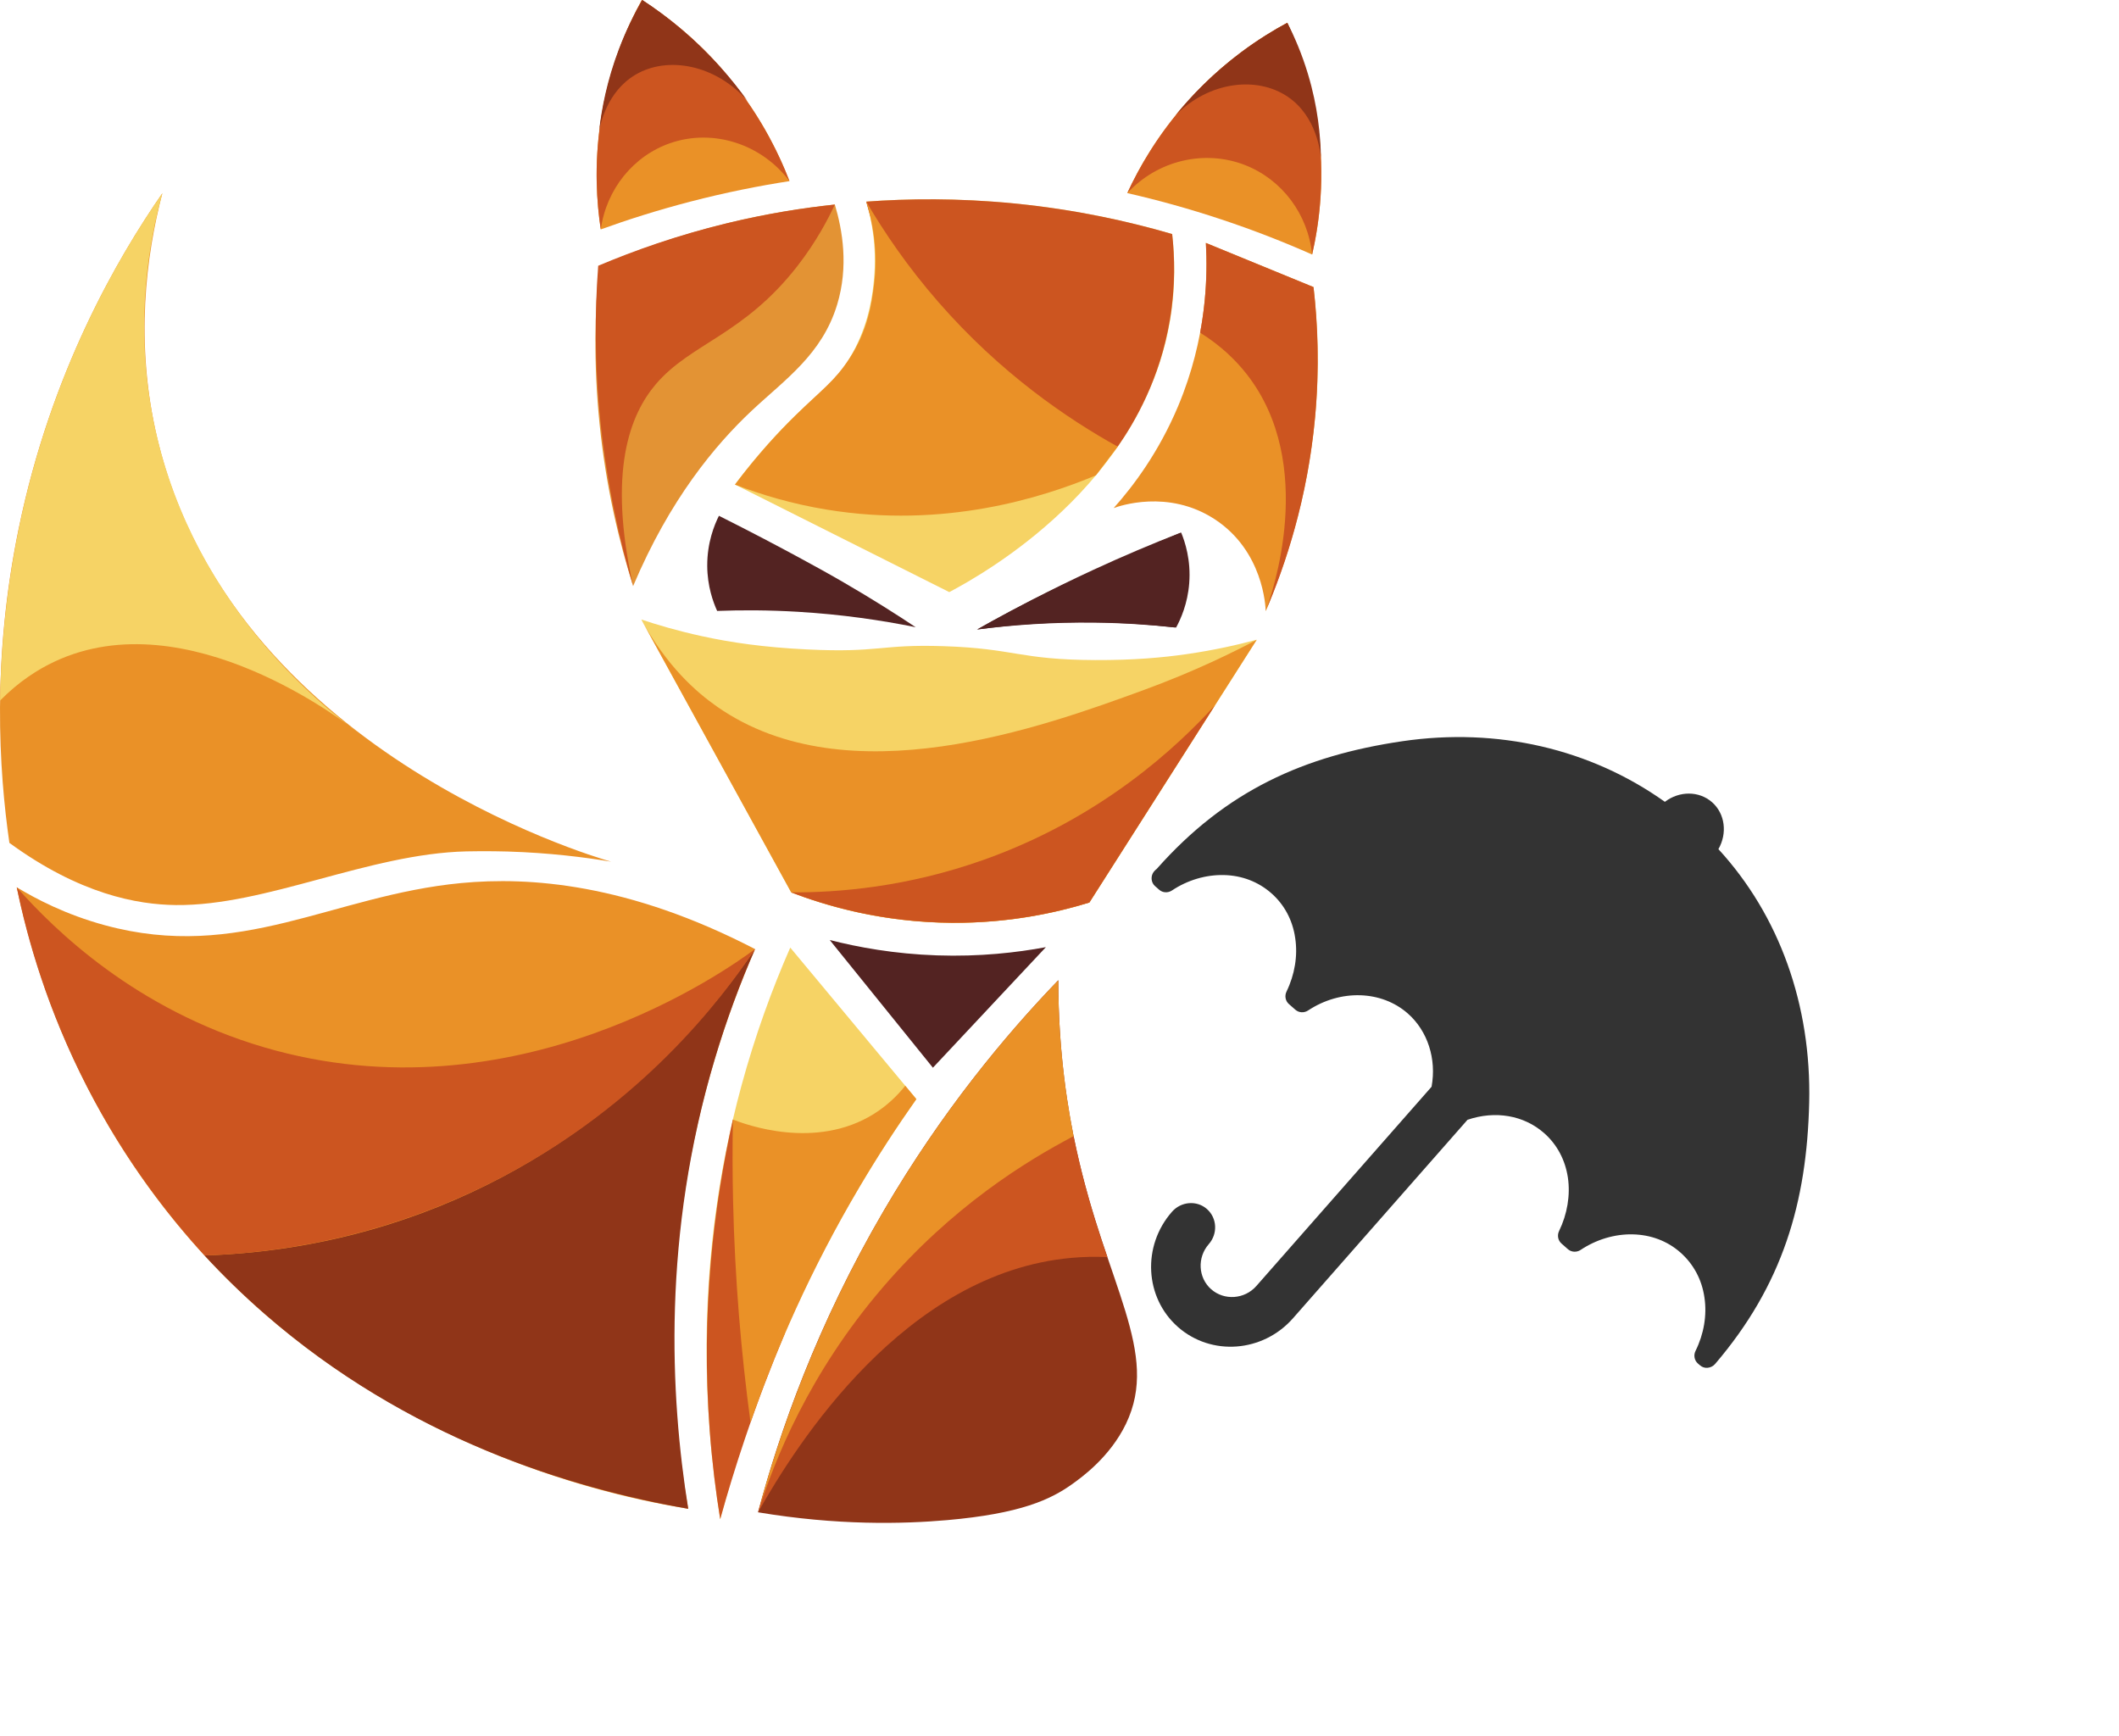 <svg width="83" height="68" viewBox="0 0 83 68" fill="none" xmlns="http://www.w3.org/2000/svg">
<g clip-path="url(#clip0_1_231)">
<path d="M70.865 43.183C70.954 39.366 69.697 35.855 67.309 33.258C67.663 32.643 67.573 31.871 67.061 31.421C66.549 30.97 65.777 30.975 65.212 31.405C62.298 29.33 58.662 28.483 54.931 29.031C51.081 29.597 48.025 30.964 45.312 34.028C45.284 34.05 45.246 34.082 45.204 34.129C45.061 34.303 45.078 34.561 45.241 34.705L45.405 34.849C45.542 34.97 45.747 34.981 45.905 34.877C46.516 34.469 47.235 34.258 47.934 34.273C48.642 34.287 49.286 34.535 49.798 34.985C50.305 35.431 50.633 36.038 50.733 36.744C50.837 37.434 50.715 38.17 50.394 38.833C50.31 39.003 50.348 39.205 50.485 39.325L50.739 39.548C50.876 39.669 51.081 39.681 51.239 39.576C52.51 38.737 54.112 38.789 55.142 39.694C55.923 40.381 56.273 41.475 56.074 42.564L49.211 50.368C48.752 50.891 47.953 50.947 47.441 50.496C46.929 50.046 46.888 49.252 47.347 48.729C47.705 48.322 47.675 47.706 47.274 47.353C46.878 47.005 46.263 47.055 45.906 47.461C44.726 48.802 44.837 50.828 46.141 51.975C47.45 53.126 49.468 52.972 50.647 51.631L57.482 43.858C58.574 43.489 59.688 43.682 60.48 44.378C60.987 44.824 61.309 45.426 61.414 46.127C61.513 46.813 61.391 47.548 61.07 48.211C60.986 48.381 61.024 48.583 61.161 48.704L61.414 48.927C61.552 49.047 61.757 49.059 61.914 48.954C62.526 48.546 63.249 48.331 63.948 48.346C64.656 48.36 65.305 48.602 65.817 49.053C66.329 49.503 66.662 50.114 66.762 50.82C66.866 51.511 66.74 52.252 66.413 52.91C66.329 53.08 66.367 53.282 66.504 53.403L66.584 53.472C66.668 53.547 66.775 53.584 66.889 53.572C67.003 53.56 67.104 53.508 67.178 53.424C69.825 50.33 70.773 47.1 70.865 43.183V43.183Z" fill="#333333"/>
</g>
<path d="M6.359 7.569C4.6 10.112 1.997 14.571 0.734 20.693C-0.323 25.813 -0.043 30.165 0.368 33.013C3.127 35.026 5.378 35.432 6.893 35.448C10.427 35.484 14.434 33.438 18.266 33.346C19.059 33.327 19.875 33.351 19.875 33.351C21.541 33.401 22.93 33.581 23.936 33.749C23.051 33.499 9.055 29.318 6.169 17.206C5.264 13.409 5.728 9.994 6.359 7.569V7.569Z" fill="#EA9127"/>
<path d="M0.656 34.752C1.29 37.76 2.708 42.38 6.152 46.945C13.401 56.557 24.131 58.636 26.957 59.093C26.484 56.397 26.105 52.537 26.648 47.963C27.195 43.367 28.477 39.689 29.575 37.173C24.619 34.602 20.733 34.332 18.059 34.587C13.03 35.067 9.406 37.678 4.11 36.239C2.574 35.822 1.395 35.2 0.656 34.752L0.656 34.752Z" fill="#EA9127"/>
<path d="M8.011 49.173C10.333 49.099 13.604 48.702 17.202 47.25C24.111 44.461 27.993 39.487 29.575 37.173C29 38.487 28.463 39.92 28 41.472C25.939 48.374 26.244 54.641 26.957 59.094C22.349 58.287 15.985 56.362 10.365 51.46C9.506 50.711 8.723 49.943 8.011 49.173V49.173Z" fill="#903518"/>
<path d="M6.36 7.569C5.023 9.5 3.511 12.086 2.293 15.321C0.473 20.155 0.048 24.478 0.004 27.438C0.745 26.686 1.493 26.213 2.15 25.907C7.347 23.48 13.583 28.335 14.053 28.71C12.618 27.66 7.259 23.476 5.937 16.084C5.292 12.473 5.847 9.429 6.36 7.569L6.36 7.569Z" fill="#F6D365"/>
<path d="M0.656 34.752C2.132 36.426 5.318 39.54 10.338 41.017C20.193 43.917 28.499 37.97 29.575 37.173C28.212 39.216 25.143 43.216 19.709 46.08C14.878 48.626 10.419 49.094 8.011 49.173C6.627 47.66 4.908 45.474 3.41 42.566C1.862 39.559 1.076 36.8 0.656 34.752H0.656Z" fill="#CC5520"/>
<path d="M25.142 0C24.571 1.033 23.82 2.69 23.511 4.852C23.272 6.527 23.375 7.958 23.532 8.985C24.59 8.602 25.761 8.23 27.037 7.898C28.425 7.537 29.729 7.279 30.924 7.094C30.54 6.097 29.9 4.757 28.826 3.371C27.534 1.703 26.131 0.635 25.142 0L25.142 0Z" fill="#EA9127"/>
<path d="M50.423 0.893C49.46 1.412 48.099 2.287 46.77 3.695C45.418 5.127 44.617 6.562 44.155 7.563C45.294 7.823 46.531 8.159 47.842 8.595C49.146 9.028 50.332 9.498 51.395 9.969C51.64 8.912 51.889 7.277 51.671 5.301C51.457 3.373 50.882 1.863 50.423 0.893H50.423Z" fill="#EA9127"/>
<path d="M23.463 10.425C23.303 12.118 23.242 14.208 23.482 16.578C23.737 19.105 24.262 21.258 24.8 22.953C26.236 19.553 28.014 17.428 29.446 16.084C30.753 14.858 32.198 13.882 32.79 11.933C33.245 10.437 33 9.015 32.701 8.012C31.479 8.139 30.111 8.353 28.638 8.705C26.632 9.183 24.898 9.806 23.463 10.425V10.425Z" fill="#E39334"/>
<path d="M33.931 7.897C34.124 8.544 34.355 9.615 34.234 10.932C34.188 11.434 34.076 12.543 33.446 13.733C32.651 15.236 31.809 15.399 29.887 17.616C29.393 18.185 29.019 18.671 28.788 18.978C31.587 20.383 34.385 21.787 37.183 23.191C38.538 22.472 44.752 18.999 45.835 12.521C45.991 11.586 46.062 10.46 45.913 9.167C44.143 8.65 41.952 8.166 39.413 7.94C37.357 7.757 35.507 7.782 33.931 7.897L33.931 7.897Z" fill="#F6D365"/>
<path d="M51.45 11.244C51.56 12.184 51.625 13.201 51.616 14.286C51.584 18.275 50.574 21.583 49.576 23.939C49.572 23.752 49.481 21.574 47.572 20.332C45.751 19.148 43.827 19.823 43.621 19.9C44.389 19.04 45.389 17.714 46.151 15.897C47.263 13.24 47.31 10.854 47.234 9.515C48.639 10.091 50.044 10.668 51.45 11.244V11.244Z" fill="#EA9127"/>
<path d="M25.12 24.265C27.077 27.827 29.034 31.389 30.991 34.952C32.269 35.444 34.222 36.029 36.663 36.13C39.239 36.237 41.329 35.764 42.67 35.349C44.856 31.917 47.042 28.485 49.229 25.054C48.517 25.246 47.583 25.462 46.476 25.621C45.542 25.755 44.398 25.86 42.897 25.853C39.911 25.84 39.755 25.401 36.972 25.309C34.467 25.225 34.455 25.576 31.609 25.436C29.915 25.353 28.638 25.166 27.494 24.917C26.526 24.706 25.72 24.464 25.121 24.265L25.12 24.265Z" fill="#F6D365"/>
<path d="M30.954 37.114C32.6 39.092 34.247 41.071 35.894 43.049C34.367 45.211 32.69 47.941 31.175 51.241C29.782 54.276 28.848 57.092 28.21 59.501C27.544 55.332 27.201 49.31 29.037 42.542C29.582 40.535 30.248 38.724 30.954 37.114L30.954 37.114Z" fill="#F6D365"/>
<path d="M41.453 38.392C39.367 40.557 36.883 43.542 34.611 47.43C31.996 51.902 30.537 56.069 29.692 59.232C32.795 59.75 35.343 59.692 37.092 59.539C39.972 59.286 41.15 58.734 42 58.126C42.361 57.868 43.474 57.072 44.102 55.77C45.45 52.971 43.336 50.362 42.16 45.014C41.825 43.488 41.455 41.237 41.453 38.392H41.453Z" fill="#903518"/>
<path d="M35.867 24.566C35.149 24.087 34.172 23.462 32.979 22.772C32.34 22.403 31.837 22.13 31.289 21.832C30.48 21.394 29.422 20.834 28.16 20.202C27.985 20.552 27.698 21.245 27.702 22.16C27.706 22.963 27.934 23.583 28.09 23.928C29.065 23.891 30.124 23.895 31.255 23.962C32.969 24.064 34.516 24.291 35.867 24.566L35.867 24.566Z" fill="#532322"/>
<path d="M38.295 24.651C39.668 23.869 41.173 23.083 42.812 22.325C43.992 21.779 45.136 21.296 46.235 20.867C46.386 21.228 46.643 21.981 46.539 22.94C46.458 23.689 46.191 24.252 46.006 24.573C45.033 24.462 43.967 24.387 42.818 24.374C41.141 24.355 39.621 24.473 38.295 24.651V24.651Z" fill="#532322"/>
<path d="M32.5 36.817C33.607 37.1 35.03 37.362 36.697 37.419C38.383 37.477 39.836 37.308 40.967 37.097C39.492 38.671 38.017 40.245 36.541 41.819C35.194 40.152 33.847 38.484 32.5 36.817V36.817Z" fill="#532322"/>
<path d="M38.264 24.657C39.015 24.231 40.035 23.678 41.274 23.076C41.939 22.753 42.459 22.517 43.027 22.26C43.866 21.881 44.961 21.398 46.266 20.859C46.415 21.22 46.652 21.933 46.581 22.845C46.519 23.645 46.248 24.247 46.067 24.58C45.097 24.474 44.041 24.401 42.909 24.387C41.192 24.365 39.632 24.48 38.264 24.657L38.264 24.657Z" fill="#532322"/>
<path d="M24.799 22.953C24.014 20.303 23.372 17.038 23.337 13.295C23.327 12.287 23.362 11.324 23.431 10.409C24.833 9.816 26.511 9.221 28.441 8.752C29.991 8.376 31.425 8.148 32.701 8.012C32.437 8.581 31.98 9.455 31.252 10.397C29.142 13.124 27.057 13.44 25.691 15.045C24.676 16.239 23.796 18.454 24.8 22.953L24.799 22.953Z" fill="#CC5520"/>
<path d="M43.779 17.494C42.565 17.219 40.493 16.574 38.457 14.942C35.29 12.405 34.251 9.116 33.931 7.897C35.571 7.777 37.529 7.753 39.72 7.968C42.133 8.205 44.22 8.672 45.913 9.167C46.012 10.046 46.047 11.204 45.823 12.531C45.433 14.848 44.445 16.54 43.779 17.494V17.494Z" fill="#CC5520"/>
<path d="M47.233 9.515C48.638 10.091 50.044 10.668 51.449 11.244C51.612 12.664 51.687 14.386 51.511 16.327C51.22 19.531 50.355 22.125 49.575 23.939C49.81 23.305 51.618 18.187 48.818 14.636C48.416 14.127 47.84 13.548 47.008 13.03C47.08 12.643 47.142 12.227 47.186 11.785C47.269 10.949 47.271 10.185 47.233 9.515L47.233 9.515Z" fill="#CC5520"/>
<path d="M44.155 7.563C44.602 6.596 45.333 5.293 46.512 3.976C47.92 2.403 49.399 1.446 50.423 0.893C50.858 1.814 51.347 3.113 51.593 4.723C51.934 6.947 51.663 8.801 51.395 9.969C51.234 8.392 50.22 7.034 48.772 6.467C47.184 5.845 45.342 6.279 44.155 7.563V7.563Z" fill="#CC5520"/>
<path d="M23.532 8.985C23.374 7.946 23.266 6.467 23.529 4.732C23.849 2.626 24.582 1.011 25.142 0C26.025 0.567 27.154 1.424 28.25 2.673C29.694 4.317 30.488 5.964 30.924 7.094C29.827 5.634 27.938 5.036 26.277 5.598C24.816 6.092 23.75 7.41 23.532 8.985H23.532Z" fill="#CC5520"/>
<path d="M34.316 50.563C31.503 53.916 30.257 57.28 29.692 59.232C31.193 56.566 35.435 49.855 41.964 49.267C42.417 49.226 42.889 49.214 43.377 49.237C43.057 48.339 42.751 47.364 42.476 46.315C42.313 45.691 42.173 45.087 42.053 44.503C40.228 45.398 37.13 47.209 34.316 50.563V50.563Z" fill="#CC5520"/>
<path d="M28.707 43.848C27.956 47.206 27.446 51.355 27.801 56.056C27.892 57.263 28.033 58.412 28.21 59.501C28.49 58.493 28.809 57.447 29.173 56.367C29.67 54.894 30.197 53.518 30.733 52.24C30.058 49.443 29.383 46.645 28.707 43.848V43.848Z" fill="#CC5520"/>
<path d="M30.991 34.952C29.034 31.389 27.077 27.827 25.12 24.265C26.118 26.097 27.277 27.113 28.101 27.687C33.217 31.247 40.84 28.472 44.795 27.028C46.79 26.299 48.328 25.534 49.22 25.063C47.036 28.492 44.853 31.92 42.67 35.349C41.356 35.755 39.333 36.215 36.843 36.136C34.307 36.057 32.285 35.451 30.991 34.952H30.991Z" fill="#EA9127"/>
<path d="M33.931 7.898C34.151 8.599 34.425 9.812 34.217 11.291C34.148 11.783 34.018 12.91 33.268 14.046C32.681 14.936 32.228 15.222 31.159 16.27C30.542 16.875 29.698 17.769 28.788 18.979C29.815 19.376 31.017 19.736 32.379 19.959C36.993 20.718 40.839 19.49 42.925 18.618C43.21 18.243 43.495 17.869 43.78 17.494C41.813 16.403 39.195 14.629 36.752 11.826C35.556 10.454 34.637 9.105 33.931 7.898L33.931 7.898Z" fill="#EA9127"/>
<path d="M34.239 43.622C31.935 45.071 29.169 44.03 28.707 43.848C28.688 44.88 28.689 45.94 28.714 47.026C28.783 50.129 29.035 53.033 29.398 55.714C30.368 52.912 31.732 49.754 33.678 46.468C34.405 45.239 35.15 44.1 35.893 43.049C35.748 42.875 35.603 42.7 35.459 42.526C35.151 42.91 34.753 43.299 34.239 43.622V43.622Z" fill="#EA9127"/>
<path d="M29.692 59.232C30.332 57.192 31.684 53.796 34.578 50.423C37.283 47.27 40.198 45.465 42.053 44.503C41.817 43.317 41.626 41.992 41.526 40.545C41.475 39.793 41.453 39.074 41.453 38.392C39.621 40.294 37.602 42.703 35.689 45.674C32.419 50.753 30.669 55.597 29.692 59.232V59.232Z" fill="#EA9127"/>
<path d="M25.161 0C24.847 0.54 24.523 1.185 24.239 1.934C23.777 3.15 23.565 4.257 23.467 5.135C23.514 4.875 23.774 3.588 24.888 2.928C26.158 2.175 28.037 2.535 29.28 3.95C28.674 3.109 27.848 2.133 26.742 1.188C26.197 0.722 25.663 0.329 25.161 0L25.161 0Z" fill="#903518"/>
<path d="M50.423 0.893C50.706 1.444 50.995 2.112 51.23 2.892C51.618 4.175 51.727 5.322 51.739 6.194C51.719 5.968 51.578 4.563 50.445 3.792C49.225 2.962 47.345 3.197 46.048 4.513C46.663 3.758 47.509 2.871 48.635 2.031C49.262 1.564 49.868 1.191 50.423 0.893H50.423Z" fill="#903518"/>
<path d="M42.67 35.349C44.308 32.776 45.947 30.203 47.585 27.63C46.134 29.221 43.166 32.031 38.526 33.678C35.516 34.747 32.835 34.96 30.991 34.952C32.367 35.479 34.55 36.123 37.284 36.141C39.535 36.157 41.388 35.743 42.67 35.349Z" fill="#CC5520"/>
<defs>
<clipPath id="clip0_1_231">
<rect width="36" height="36" fill="white" transform="translate(55.773 17) rotate(41.326)"/>
</clipPath>
</defs>
</svg>
